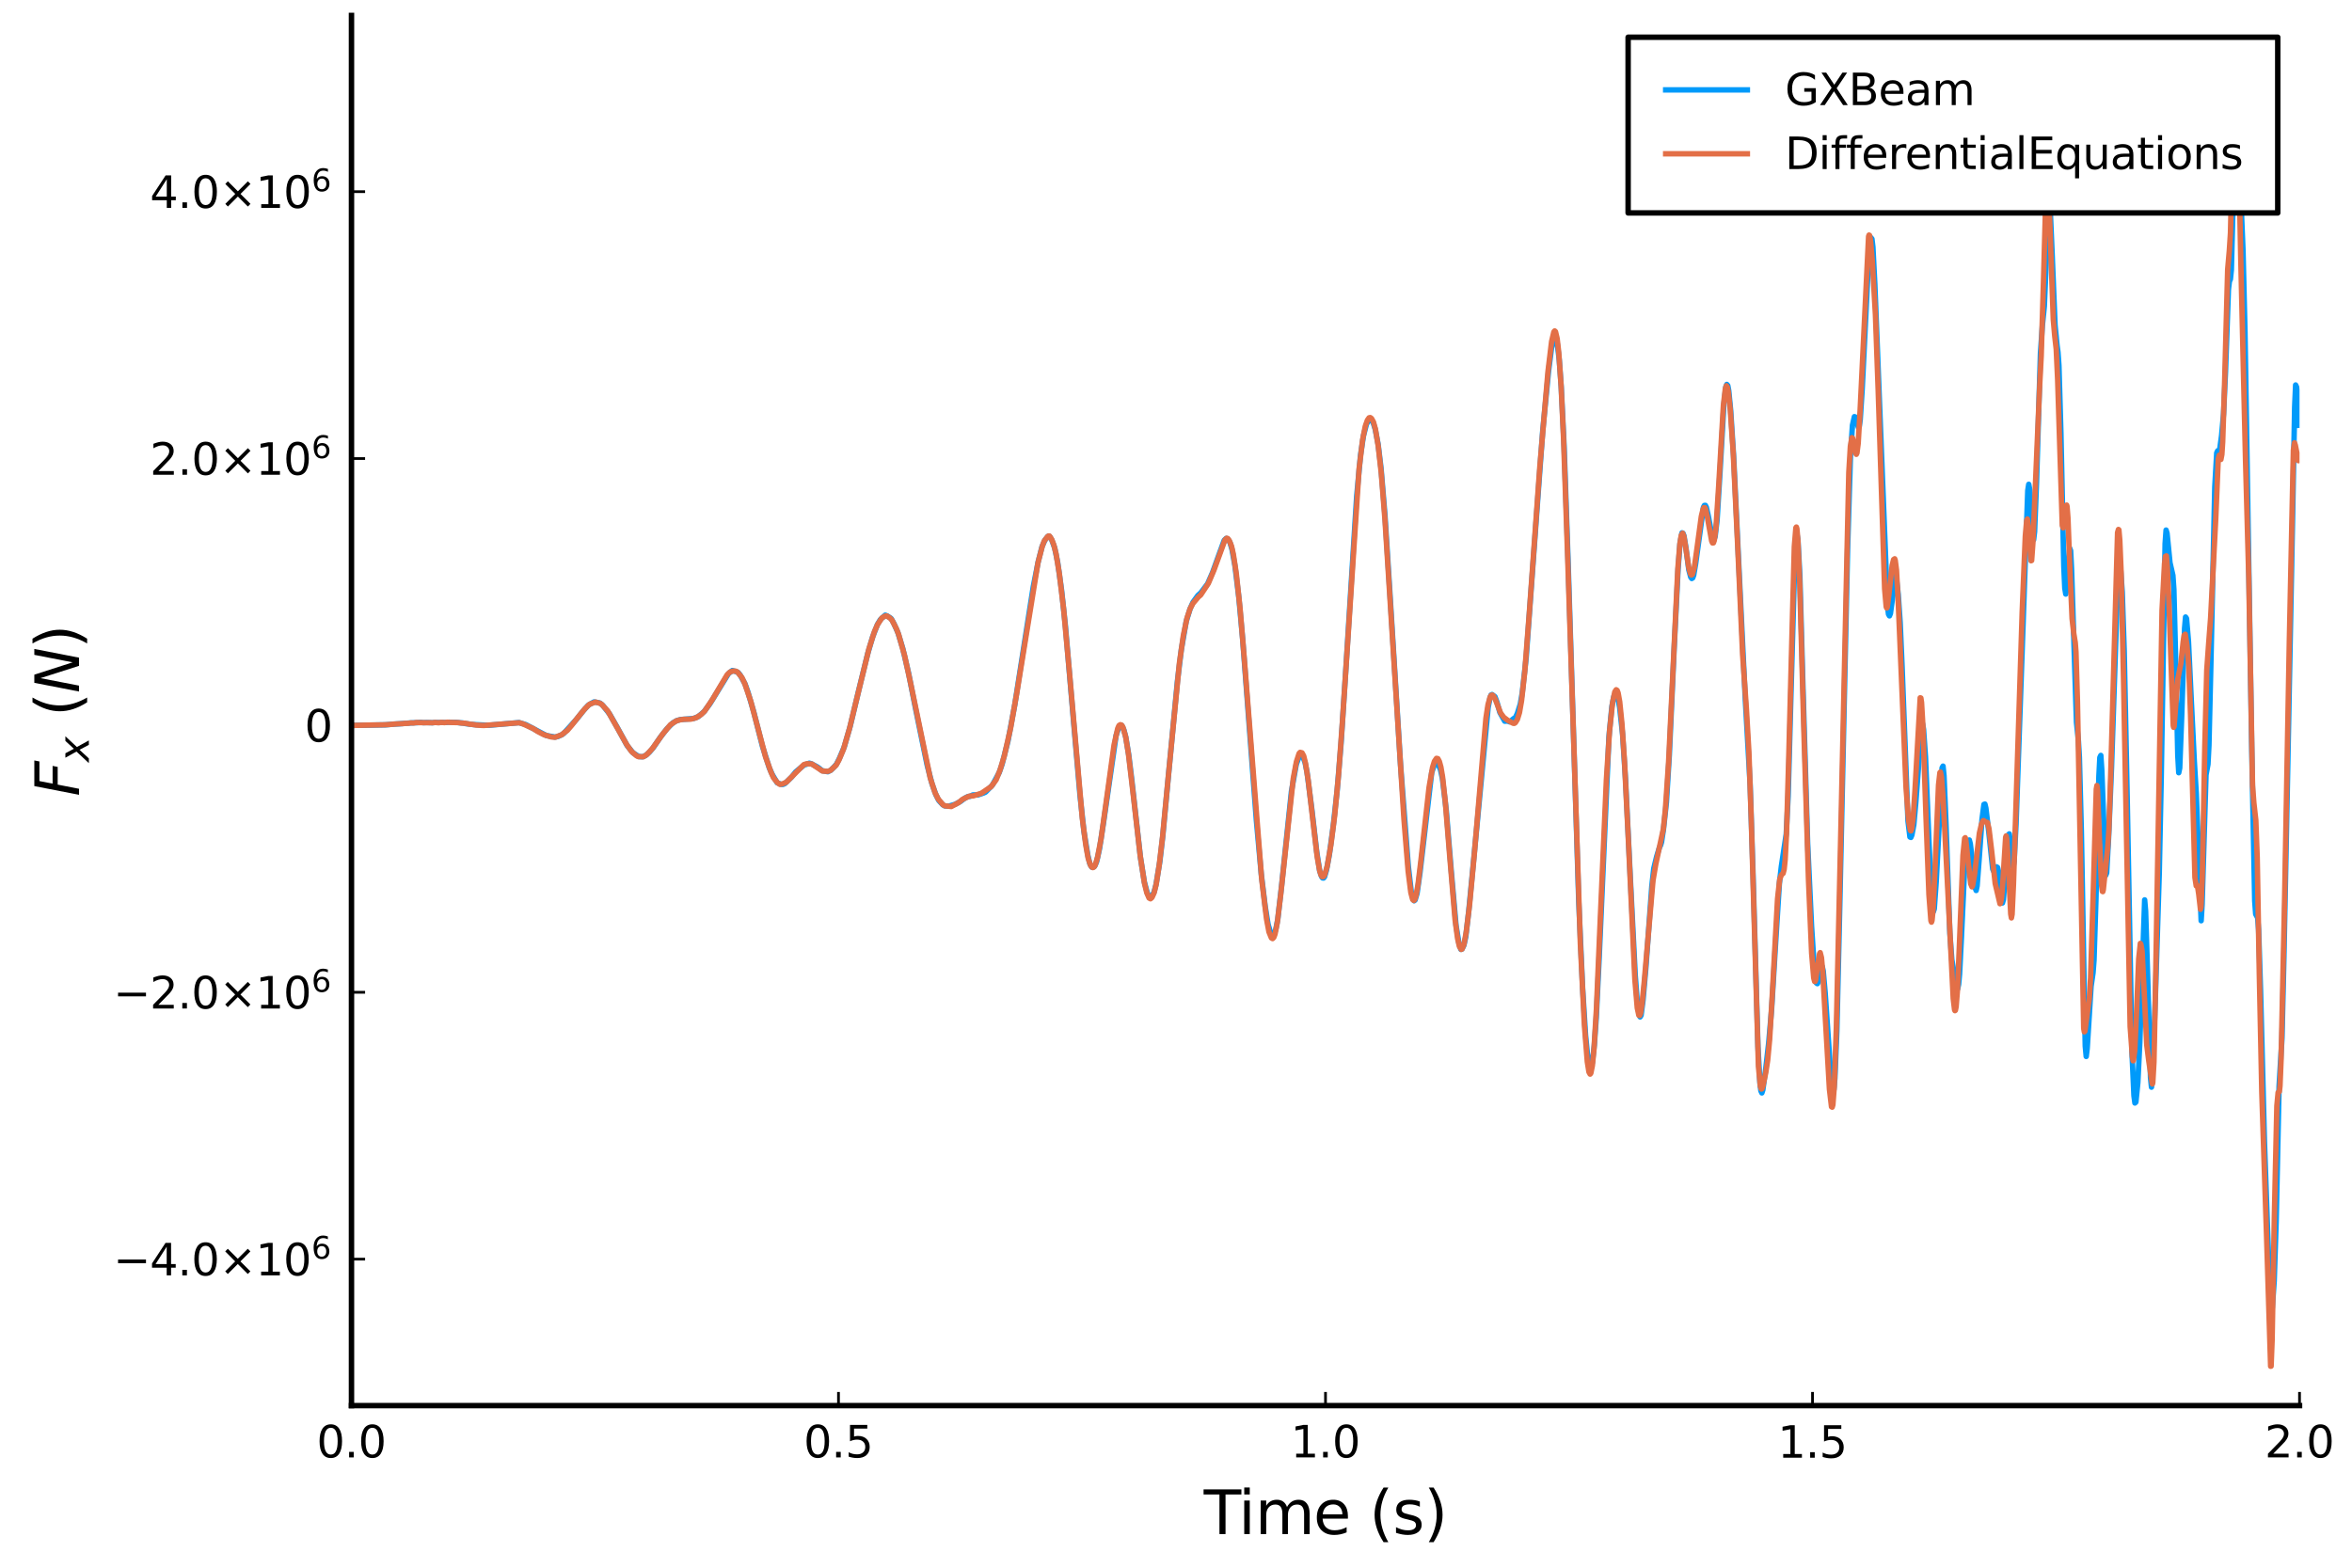 <?xml version="1.0" encoding="utf-8" standalone="no"?>
<!DOCTYPE svg PUBLIC "-//W3C//DTD SVG 1.1//EN"
  "http://www.w3.org/Graphics/SVG/1.1/DTD/svg11.dtd">
<svg height="288pt" version="1.1" viewBox="0 0 432 288" width="432pt" xmlns="http://www.w3.org/2000/svg" xmlns:xlink="http://www.w3.org/1999/xlink">
 <defs>
  <style type="text/css">*{stroke-linecap:butt;stroke-linejoin:round;}</style>
 </defs>
 <g id="figure_1">
  <g id="patch_1">
   <path d="M 0 288 
L 432 288 
L 432 0 
L 0 0 
z
" style="fill:#ffffff;"/>
  </g>
  <g id="axes_1">
   <g id="patch_2">
    <path d="M 64.558 258.225 
L 422.362 258.225 
L 422.362 2.835 
L 64.558 2.835 
z
" style="fill:#ffffff;"/>
   </g>
   <g id="line2d_1">
    <path clip-path="url(#p935f6e8a8e)" d="M 64.558 133.266 
L 70.819 133.161 
L 71.714 133.084 
L 72.429 133.016 
L 73.324 132.974 
L 75.113 132.832 
L 76.007 132.78 
L 76.544 132.772 
L 77.26 132.708 
L 77.796 132.766 
L 78.333 132.736 
L 78.87 132.76 
L 79.406 132.772 
L 79.943 132.723 
L 80.659 132.743 
L 81.195 132.715 
L 81.911 132.729 
L 82.448 132.682 
L 83.163 132.7 
L 83.7 132.7 
L 84.416 132.786 
L 84.952 132.813 
L 85.489 132.932 
L 86.384 133.043 
L 86.92 133.111 
L 89.783 133.24 
L 95.329 132.748 
L 96.581 133.123 
L 100.338 135.122 
L 101.948 135.406 
L 102.485 135.302 
L 103.2 134.967 
L 103.558 134.72 
L 105.884 132.152 
L 107.136 130.573 
L 108.031 129.572 
L 108.567 129.251 
L 109.104 128.951 
L 110.178 129.146 
L 110.714 129.581 
L 111.967 131.171 
L 113.398 133.688 
L 115.187 136.96 
L 116.26 138.297 
L 117.334 138.99 
L 118.049 139.03 
L 118.586 138.789 
L 119.302 138.157 
L 120.017 137.31 
L 121.27 135.466 
L 122.522 133.854 
L 123.595 132.798 
L 124.311 132.384 
L 125.026 132.184 
L 127.352 132.004 
L 128.247 131.661 
L 129.32 130.736 
L 130.394 129.286 
L 133.793 123.76 
L 134.508 123.181 
L 135.045 123.332 
L 135.582 123.545 
L 135.94 123.998 
L 136.834 125.628 
L 137.371 127.125 
L 138.444 130.787 
L 140.054 137.133 
L 141.307 141.095 
L 141.843 142.279 
L 142.738 143.789 
L 143.453 144.085 
L 143.811 144.107 
L 144.169 143.941 
L 145.421 142.733 
L 146.137 141.811 
L 147.747 140.494 
L 148.105 140.419 
L 148.642 140.203 
L 148.999 140.3 
L 150.073 140.863 
L 150.431 141.103 
L 150.967 141.57 
L 152.041 141.778 
L 152.577 141.511 
L 153.114 140.996 
L 153.651 140.368 
L 154.188 139.298 
L 155.082 137.166 
L 156.155 133.416 
L 157.766 126.656 
L 159.376 120.079 
L 160.27 117.033 
L 161.165 114.722 
L 161.701 113.821 
L 162.596 113.013 
L 162.954 113.15 
L 163.669 113.615 
L 164.206 114.585 
L 164.922 116.212 
L 165.816 119.143 
L 166.89 123.7 
L 168.142 130.065 
L 170.289 140.546 
L 171.183 143.993 
L 171.899 146.007 
L 172.436 147.061 
L 173.151 147.833 
L 173.509 148.047 
L 174.225 148.109 
L 175.477 147.747 
L 176.014 147.447 
L 176.371 147.265 
L 177.266 146.596 
L 177.803 146.326 
L 178.16 146.305 
L 178.697 146.028 
L 179.592 146.042 
L 180.665 145.68 
L 181.023 145.513 
L 182.275 144.236 
L 183.528 141.929 
L 184.064 140.374 
L 185.138 136.142 
L 186.39 129.471 
L 188.179 118.018 
L 189.789 107.762 
L 190.684 103.218 
L 191.399 100.404 
L 191.936 99.202 
L 192.473 98.544 
L 192.652 98.486 
L 192.83 98.598 
L 193.188 99.21 
L 193.725 100.676 
L 194.262 103.288 
L 194.977 108.394 
L 195.693 115.075 
L 197.124 131.811 
L 198.376 146.177 
L 199.092 152.728 
L 199.808 157.135 
L 200.165 158.658 
L 200.523 159.293 
L 200.881 159.27 
L 201.06 159.124 
L 201.418 158.316 
L 201.954 155.905 
L 202.67 151.25 
L 204.996 135.121 
L 205.532 133.529 
L 205.89 133.2 
L 206.069 133.332 
L 206.427 134.085 
L 206.785 135.474 
L 207.322 138.711 
L 207.858 143.08 
L 209.468 157.524 
L 210.184 162.011 
L 210.721 164.036 
L 211.078 164.813 
L 211.257 164.916 
L 211.615 164.588 
L 211.973 163.865 
L 212.331 162.526 
L 213.046 158.161 
L 213.583 153.48 
L 214.657 142.009 
L 216.267 125.1 
L 216.982 119.324 
L 217.877 114.143 
L 218.592 111.835 
L 219.129 110.626 
L 220.024 109.388 
L 220.56 108.902 
L 221.813 107.24 
L 222.707 105.188 
L 224.854 99.254 
L 225.212 98.914 
L 225.57 99.097 
L 225.927 99.697 
L 226.285 100.935 
L 226.822 103.913 
L 227.537 109.708 
L 228.253 117.501 
L 229.505 134.091 
L 230.758 150.657 
L 231.652 160.495 
L 232.368 166.419 
L 232.905 169.788 
L 233.441 171.615 
L 233.62 171.958 
L 233.799 172.001 
L 233.978 171.761 
L 234.336 170.719 
L 234.694 168.88 
L 235.409 162.595 
L 237.198 145.407 
L 238.093 140.413 
L 238.629 138.975 
L 238.808 138.624 
L 238.987 138.529 
L 239.345 139.117 
L 239.703 140.086 
L 240.061 141.811 
L 240.955 148.73 
L 241.85 156.502 
L 242.386 159.96 
L 242.744 161.053 
L 242.923 161.286 
L 243.102 161.303 
L 243.281 161.1 
L 243.639 159.864 
L 244.175 156.974 
L 244.891 151.654 
L 245.607 145.149 
L 246.322 136.516 
L 247.217 122.67 
L 249.185 91.167 
L 249.9 83.577 
L 250.437 80.034 
L 250.974 77.96 
L 251.331 77.271 
L 251.689 77.15 
L 251.868 77.208 
L 252.226 77.683 
L 252.584 78.822 
L 253.12 81.577 
L 253.657 86.001 
L 254.373 94.56 
L 255.267 108.569 
L 257.235 140.408 
L 258.666 159.1 
L 259.203 163.757 
L 259.561 165.247 
L 259.74 165.479 
L 259.919 165.333 
L 260.277 164.122 
L 260.813 160.324 
L 262.96 141.957 
L 263.497 140.335 
L 263.676 140.009 
L 263.855 139.921 
L 264.034 140.121 
L 264.57 141.373 
L 264.928 142.989 
L 265.644 148.908 
L 266.538 159.787 
L 267.433 169.985 
L 267.969 173.28 
L 268.327 174.409 
L 268.506 174.366 
L 268.864 173.704 
L 269.222 172.119 
L 269.758 167.494 
L 270.653 158.218 
L 273.336 129.956 
L 273.694 128.128 
L 273.873 127.679 
L 274.052 127.595 
L 274.589 128.002 
L 274.947 128.967 
L 275.483 130.877 
L 276.378 132.488 
L 276.914 132.471 
L 277.272 132.615 
L 278.167 131.905 
L 278.346 131.834 
L 278.704 131.056 
L 279.24 129.336 
L 279.598 127.28 
L 280.314 120.857 
L 281.029 111.039 
L 283.355 79.217 
L 284.428 68.188 
L 284.965 64 
L 285.323 62.518 
L 285.502 62.235 
L 285.681 62.25 
L 285.86 62.543 
L 286.039 63.208 
L 286.396 66.125 
L 286.754 71.074 
L 287.291 82.05 
L 288.006 102.764 
L 289.974 165.622 
L 290.69 181.623 
L 291.227 190.173 
L 291.584 193.764 
L 291.942 195.72 
L 292.121 196.074 
L 292.3 195.927 
L 292.479 195.172 
L 292.837 191.991 
L 293.195 186.931 
L 293.731 175.884 
L 295.52 135.377 
L 296.057 129.801 
L 296.415 127.966 
L 296.773 127.386 
L 296.952 127.546 
L 297.13 128.028 
L 297.488 129.959 
L 298.025 134.889 
L 298.562 143.126 
L 299.456 161.479 
L 300.351 179.15 
L 300.708 183.801 
L 301.066 186.329 
L 301.245 186.821 
L 301.424 186.528 
L 301.782 183.744 
L 302.319 177.632 
L 303.392 162.843 
L 303.75 159.575 
L 304.287 157.347 
L 304.823 155.605 
L 305.002 155.3 
L 305.181 154.701 
L 305.539 152.353 
L 306.076 147.415 
L 306.612 138.68 
L 307.507 118.944 
L 308.222 104.519 
L 308.58 99.719 
L 308.938 97.888 
L 309.117 97.97 
L 309.296 98.426 
L 309.654 100.587 
L 310.19 104.703 
L 310.548 106.04 
L 310.727 106.276 
L 310.906 106.165 
L 311.085 105.678 
L 311.443 103.591 
L 312.874 93.195 
L 313.053 92.855 
L 313.232 92.842 
L 313.411 93.193 
L 313.768 94.784 
L 314.484 98.587 
L 314.663 99.038 
L 314.842 99.06 
L 315.021 98.576 
L 315.378 95.579 
L 315.915 86.804 
L 316.631 74.309 
L 316.989 71.074 
L 317.167 70.622 
L 317.346 70.828 
L 317.525 71.78 
L 317.883 75.46 
L 318.42 83.851 
L 319.314 102.593 
L 320.567 128.48 
L 321.461 144.283 
L 321.998 160.925 
L 322.892 192.296 
L 323.25 198.947 
L 323.429 200.408 
L 323.608 200.783 
L 323.787 200.23 
L 324.324 196.314 
L 324.86 191.586 
L 325.397 185.434 
L 326.113 173.622 
L 326.828 162.257 
L 327.186 159.175 
L 328.081 153.238 
L 328.438 146.291 
L 328.975 126.841 
L 329.691 101.585 
L 329.87 98.845 
L 330.048 98.147 
L 330.227 99.135 
L 330.585 105.731 
L 331.122 124.873 
L 332.016 154.915 
L 332.732 170.114 
L 333.269 178.37 
L 333.626 180.585 
L 333.805 180.707 
L 333.984 180.371 
L 334.521 177.653 
L 334.7 177.569 
L 334.879 178.371 
L 335.237 182.401 
L 336.489 200.592 
L 336.668 200.949 
L 336.847 200.126 
L 337.026 198.029 
L 337.383 189.395 
L 337.92 166.32 
L 339.351 100.935 
L 339.888 83.53 
L 340.246 78.123 
L 340.604 76.543 
L 340.783 76.607 
L 341.14 77.809 
L 341.319 78.479 
L 341.498 78.337 
L 341.677 77.071 
L 342.035 71.469 
L 343.287 46.145 
L 343.645 43.667 
L 343.824 43.897 
L 344.003 45.38 
L 344.361 52.311 
L 346.686 111.304 
L 346.865 112.835 
L 347.044 113.145 
L 347.223 112.71 
L 347.581 110.091 
L 348.118 105.816 
L 348.296 106.04 
L 348.654 109.177 
L 349.012 114.377 
L 349.37 122.563 
L 350.443 150.802 
L 350.801 153.758 
L 350.98 153.841 
L 351.159 153.416 
L 351.517 151.525 
L 351.875 147.564 
L 352.948 133.221 
L 353.127 132.966 
L 353.306 134.011 
L 353.664 139.08 
L 354.2 152.284 
L 354.737 164.694 
L 355.095 167.502 
L 355.274 166.986 
L 355.631 162.003 
L 356.705 141.063 
L 356.884 140.747 
L 357.063 142.49 
L 357.42 151.104 
L 358.136 171.417 
L 358.494 176.29 
L 359.388 181.545 
L 359.567 181.649 
L 359.746 180.847 
L 359.925 178.926 
L 360.283 171.746 
L 360.82 160.072 
L 361.177 156.195 
L 361.535 154.393 
L 361.714 154.317 
L 361.893 155.019 
L 362.251 157.936 
L 362.788 163.124 
L 362.966 163.59 
L 363.145 162.738 
L 363.503 158.01 
L 364.04 150.523 
L 364.398 147.778 
L 364.577 147.718 
L 364.755 148.456 
L 365.292 152.91 
L 366.008 159.67 
L 366.187 160.06 
L 366.723 159.249 
L 366.902 159.369 
L 367.081 160.142 
L 367.439 163.356 
L 367.797 165.888 
L 367.976 165.251 
L 368.334 160.469 
L 368.87 153.391 
L 369.049 153.191 
L 369.228 154.43 
L 369.586 158.46 
L 369.765 159.266 
L 369.944 158.251 
L 370.301 151.254 
L 372.448 90.122 
L 372.627 88.972 
L 372.806 89.976 
L 373.522 99.159 
L 373.701 97.667 
L 374.058 88.57 
L 374.774 64.875 
L 375.132 59.8 
L 375.49 56.253 
L 375.847 47.894 
L 376.205 38.658 
L 376.384 37.086 
L 376.563 38.31 
L 376.921 46.558 
L 377.458 59.721 
L 377.815 63.341 
L 377.994 64.689 
L 378.173 67.18 
L 378.531 79.391 
L 379.068 104.091 
L 379.247 108.047 
L 379.425 109.138 
L 379.604 107.99 
L 380.141 100.71 
L 380.32 101.159 
L 380.499 104.765 
L 381.393 132.682 
L 381.751 136.129 
L 381.93 139.125 
L 382.288 152.702 
L 383.004 192.167 
L 383.182 194.082 
L 383.361 192.626 
L 384.077 181.205 
L 384.435 178.719 
L 384.614 176.421 
L 384.971 165.22 
L 385.508 142.636 
L 385.687 139.151 
L 385.866 138.776 
L 386.045 141.471 
L 386.76 160.82 
L 386.939 160.367 
L 387.297 153.861 
L 387.834 140.915 
L 389.086 103.544 
L 389.265 102.815 
L 389.444 103.799 
L 389.802 108.752 
L 390.16 119.472 
L 390.696 145.903 
L 391.591 193.42 
L 391.949 201.302 
L 392.128 202.632 
L 392.306 202.462 
L 392.664 198.892 
L 393.022 191.575 
L 393.917 165.318 
L 394.095 167.375 
L 394.453 178.836 
L 394.99 197.986 
L 395.169 199.723 
L 395.348 198.04 
L 395.884 183.287 
L 396.6 160.379 
L 396.958 143.004 
L 397.673 99.873 
L 397.852 97.379 
L 398.031 97.973 
L 398.568 103.392 
L 399.105 105.716 
L 399.284 108.291 
L 399.641 122.435 
L 399.999 138.771 
L 400.178 141.958 
L 400.357 141.096 
L 400.715 131.709 
L 401.252 115.398 
L 401.43 113.353 
L 401.609 113.611 
L 401.967 117.876 
L 402.504 129.12 
L 403.041 139.926 
L 403.398 145.776 
L 404.293 169.149 
L 404.472 166.156 
L 405.187 142.359 
L 405.545 140.416 
L 405.724 136.941 
L 406.082 121.82 
L 406.798 89.491 
L 407.155 83.185 
L 407.334 82.813 
L 407.513 82.91 
L 407.692 82.65 
L 408.05 79.974 
L 408.408 76.031 
L 408.765 68.334 
L 409.302 53.219 
L 409.481 51.687 
L 409.66 51.313 
L 409.839 49.586 
L 410.197 35.749 
L 410.554 20.243 
L 410.733 18.148 
L 410.912 20.024 
L 411.986 46.138 
L 412.343 61.012 
L 413.596 138.142 
L 414.132 165.5 
L 414.311 167.944 
L 414.669 168.595 
L 414.848 170.844 
L 415.206 182.017 
L 415.922 209.788 
L 416.995 240.115 
L 417.174 241.301 
L 417.353 240.304 
L 417.711 235.325 
L 418.068 224.553 
L 418.605 199.526 
L 418.963 193.578 
L 419.142 190.753 
L 419.5 175.767 
L 420.215 139.954 
L 421.11 93.94 
L 421.467 74.785 
L 421.646 70.725 
L 421.825 71.123 
L 422.362 78.618 
L 422.362 78.618 
" style="fill:none;stroke:#009afa;"/>
   </g>
   <g id="matplotlib.axis_1">
    <g id="xtick_1">
     <g id="line2d_2">
      <defs>
       <path d="M 0 0 
L 0 -2.5 
" id="m798fd842f6" style="stroke:#000000;stroke-width:0.5;"/>
      </defs>
      <g>
       <use style="stroke:#000000;stroke-width:0.5;" x="64.558" xlink:href="#m798fd842f6" y="258.225"/>
      </g>
     </g>
     <g id="text_1">
      <!-- $0.0$ -->
      <g transform="translate(58.158 267.804)scale(0.08 -0.08)">
       <defs>
        <path d="M 2034 4250 
Q 1547 4250 1301 3770 
Q 1056 3291 1056 2328 
Q 1056 1369 1301 889 
Q 1547 409 2034 409 
Q 2525 409 2770 889 
Q 3016 1369 3016 2328 
Q 3016 3291 2770 3770 
Q 2525 4250 2034 4250 
z
M 2034 4750 
Q 2819 4750 3233 4129 
Q 3647 3509 3647 2328 
Q 3647 1150 3233 529 
Q 2819 -91 2034 -91 
Q 1250 -91 836 529 
Q 422 1150 422 2328 
Q 422 3509 836 4129 
Q 1250 4750 2034 4750 
z
" id="DejaVuSans-30" transform="scale(0.016)"/>
        <path d="M 684 794 
L 1344 794 
L 1344 0 
L 684 0 
L 684 794 
z
" id="DejaVuSans-2e" transform="scale(0.016)"/>
       </defs>
       <use transform="translate(0 0.781)" xlink:href="#DejaVuSans-30"/>
       <use transform="translate(63.623 0.781)" xlink:href="#DejaVuSans-2e"/>
       <use transform="translate(95.41 0.781)" xlink:href="#DejaVuSans-30"/>
      </g>
     </g>
    </g>
    <g id="xtick_2">
     <g id="line2d_3">
      <g>
       <use style="stroke:#000000;stroke-width:0.5;" x="154.009" xlink:href="#m798fd842f6" y="258.225"/>
      </g>
     </g>
     <g id="text_2">
      <!-- $0.5$ -->
      <g transform="translate(147.609 267.804)scale(0.08 -0.08)">
       <defs>
        <path d="M 691 4666 
L 3169 4666 
L 3169 4134 
L 1269 4134 
L 1269 2991 
Q 1406 3038 1543 3061 
Q 1681 3084 1819 3084 
Q 2600 3084 3056 2656 
Q 3513 2228 3513 1497 
Q 3513 744 3044 326 
Q 2575 -91 1722 -91 
Q 1428 -91 1123 -41 
Q 819 9 494 109 
L 494 744 
Q 775 591 1075 516 
Q 1375 441 1709 441 
Q 2250 441 2565 725 
Q 2881 1009 2881 1497 
Q 2881 1984 2565 2268 
Q 2250 2553 1709 2553 
Q 1456 2553 1204 2497 
Q 953 2441 691 2322 
L 691 4666 
z
" id="DejaVuSans-35" transform="scale(0.016)"/>
       </defs>
       <use transform="translate(0 0.781)" xlink:href="#DejaVuSans-30"/>
       <use transform="translate(63.623 0.781)" xlink:href="#DejaVuSans-2e"/>
       <use transform="translate(95.41 0.781)" xlink:href="#DejaVuSans-35"/>
      </g>
     </g>
    </g>
    <g id="xtick_3">
     <g id="line2d_4">
      <g>
       <use style="stroke:#000000;stroke-width:0.5;" x="243.46" xlink:href="#m798fd842f6" y="258.225"/>
      </g>
     </g>
     <g id="text_3">
      <!-- $1.0$ -->
      <g transform="translate(237.06 267.804)scale(0.08 -0.08)">
       <defs>
        <path d="M 794 531 
L 1825 531 
L 1825 4091 
L 703 3866 
L 703 4441 
L 1819 4666 
L 2450 4666 
L 2450 531 
L 3481 531 
L 3481 0 
L 794 0 
L 794 531 
z
" id="DejaVuSans-31" transform="scale(0.016)"/>
       </defs>
       <use transform="translate(0 0.781)" xlink:href="#DejaVuSans-31"/>
       <use transform="translate(63.623 0.781)" xlink:href="#DejaVuSans-2e"/>
       <use transform="translate(95.41 0.781)" xlink:href="#DejaVuSans-30"/>
      </g>
     </g>
    </g>
    <g id="xtick_4">
     <g id="line2d_5">
      <g>
       <use style="stroke:#000000;stroke-width:0.5;" x="332.911" xlink:href="#m798fd842f6" y="258.225"/>
      </g>
     </g>
     <g id="text_4">
      <!-- $1.5$ -->
      <g transform="translate(326.511 267.804)scale(0.08 -0.08)">
       <use transform="translate(0 0.094)" xlink:href="#DejaVuSans-31"/>
       <use transform="translate(63.623 0.094)" xlink:href="#DejaVuSans-2e"/>
       <use transform="translate(95.41 0.094)" xlink:href="#DejaVuSans-35"/>
      </g>
     </g>
    </g>
    <g id="xtick_5">
     <g id="line2d_6">
      <g>
       <use style="stroke:#000000;stroke-width:0.5;" x="422.362" xlink:href="#m798fd842f6" y="258.225"/>
      </g>
     </g>
     <g id="text_5">
      <!-- $2.0$ -->
      <g transform="translate(415.962 267.804)scale(0.08 -0.08)">
       <defs>
        <path d="M 1228 531 
L 3431 531 
L 3431 0 
L 469 0 
L 469 531 
Q 828 903 1448 1529 
Q 2069 2156 2228 2338 
Q 2531 2678 2651 2914 
Q 2772 3150 2772 3378 
Q 2772 3750 2511 3984 
Q 2250 4219 1831 4219 
Q 1534 4219 1204 4116 
Q 875 4013 500 3803 
L 500 4441 
Q 881 4594 1212 4672 
Q 1544 4750 1819 4750 
Q 2544 4750 2975 4387 
Q 3406 4025 3406 3419 
Q 3406 3131 3298 2873 
Q 3191 2616 2906 2266 
Q 2828 2175 2409 1742 
Q 1991 1309 1228 531 
z
" id="DejaVuSans-32" transform="scale(0.016)"/>
       </defs>
       <use transform="translate(0 0.781)" xlink:href="#DejaVuSans-32"/>
       <use transform="translate(63.623 0.781)" xlink:href="#DejaVuSans-2e"/>
       <use transform="translate(95.41 0.781)" xlink:href="#DejaVuSans-30"/>
      </g>
     </g>
    </g>
    <g id="text_6">
     <!-- Time (s) -->
     <g transform="translate(221.098 281.826)scale(0.11 -0.11)">
      <defs>
       <path d="M -19 4666 
L 3928 4666 
L 3928 4134 
L 2272 4134 
L 2272 0 
L 1638 0 
L 1638 4134 
L -19 4134 
L -19 4666 
z
" id="DejaVuSans-54" transform="scale(0.016)"/>
       <path d="M 603 3500 
L 1178 3500 
L 1178 0 
L 603 0 
L 603 3500 
z
M 603 4863 
L 1178 4863 
L 1178 4134 
L 603 4134 
L 603 4863 
z
" id="DejaVuSans-69" transform="scale(0.016)"/>
       <path d="M 3328 2828 
Q 3544 3216 3844 3400 
Q 4144 3584 4550 3584 
Q 5097 3584 5394 3201 
Q 5691 2819 5691 2113 
L 5691 0 
L 5113 0 
L 5113 2094 
Q 5113 2597 4934 2840 
Q 4756 3084 4391 3084 
Q 3944 3084 3684 2787 
Q 3425 2491 3425 1978 
L 3425 0 
L 2847 0 
L 2847 2094 
Q 2847 2600 2669 2842 
Q 2491 3084 2119 3084 
Q 1678 3084 1418 2786 
Q 1159 2488 1159 1978 
L 1159 0 
L 581 0 
L 581 3500 
L 1159 3500 
L 1159 2956 
Q 1356 3278 1631 3431 
Q 1906 3584 2284 3584 
Q 2666 3584 2933 3390 
Q 3200 3197 3328 2828 
z
" id="DejaVuSans-6d" transform="scale(0.016)"/>
       <path d="M 3597 1894 
L 3597 1613 
L 953 1613 
Q 991 1019 1311 708 
Q 1631 397 2203 397 
Q 2534 397 2845 478 
Q 3156 559 3463 722 
L 3463 178 
Q 3153 47 2828 -22 
Q 2503 -91 2169 -91 
Q 1331 -91 842 396 
Q 353 884 353 1716 
Q 353 2575 817 3079 
Q 1281 3584 2069 3584 
Q 2775 3584 3186 3129 
Q 3597 2675 3597 1894 
z
M 3022 2063 
Q 3016 2534 2758 2815 
Q 2500 3097 2075 3097 
Q 1594 3097 1305 2825 
Q 1016 2553 972 2059 
L 3022 2063 
z
" id="DejaVuSans-65" transform="scale(0.016)"/>
       <path id="DejaVuSans-20" transform="scale(0.016)"/>
       <path d="M 1984 4856 
Q 1566 4138 1362 3434 
Q 1159 2731 1159 2009 
Q 1159 1288 1364 580 
Q 1569 -128 1984 -844 
L 1484 -844 
Q 1016 -109 783 600 
Q 550 1309 550 2009 
Q 550 2706 781 3412 
Q 1013 4119 1484 4856 
L 1984 4856 
z
" id="DejaVuSans-28" transform="scale(0.016)"/>
       <path d="M 2834 3397 
L 2834 2853 
Q 2591 2978 2328 3040 
Q 2066 3103 1784 3103 
Q 1356 3103 1142 2972 
Q 928 2841 928 2578 
Q 928 2378 1081 2264 
Q 1234 2150 1697 2047 
L 1894 2003 
Q 2506 1872 2764 1633 
Q 3022 1394 3022 966 
Q 3022 478 2636 193 
Q 2250 -91 1575 -91 
Q 1294 -91 989 -36 
Q 684 19 347 128 
L 347 722 
Q 666 556 975 473 
Q 1284 391 1588 391 
Q 1994 391 2212 530 
Q 2431 669 2431 922 
Q 2431 1156 2273 1281 
Q 2116 1406 1581 1522 
L 1381 1569 
Q 847 1681 609 1914 
Q 372 2147 372 2553 
Q 372 3047 722 3315 
Q 1072 3584 1716 3584 
Q 2034 3584 2315 3537 
Q 2597 3491 2834 3397 
z
" id="DejaVuSans-73" transform="scale(0.016)"/>
       <path d="M 513 4856 
L 1013 4856 
Q 1481 4119 1714 3412 
Q 1947 2706 1947 2009 
Q 1947 1309 1714 600 
Q 1481 -109 1013 -844 
L 513 -844 
Q 928 -128 1133 580 
Q 1338 1288 1338 2009 
Q 1338 2731 1133 3434 
Q 928 4138 513 4856 
z
" id="DejaVuSans-29" transform="scale(0.016)"/>
      </defs>
      <use xlink:href="#DejaVuSans-54"/>
      <use x="57.959" xlink:href="#DejaVuSans-69"/>
      <use x="85.742" xlink:href="#DejaVuSans-6d"/>
      <use x="183.154" xlink:href="#DejaVuSans-65"/>
      <use x="244.678" xlink:href="#DejaVuSans-20"/>
      <use x="276.465" xlink:href="#DejaVuSans-28"/>
      <use x="315.479" xlink:href="#DejaVuSans-73"/>
      <use x="367.578" xlink:href="#DejaVuSans-29"/>
     </g>
    </g>
   </g>
   <g id="matplotlib.axis_2">
    <g id="ytick_1">
     <g id="line2d_7">
      <defs>
       <path d="M 0 0 
L 2.5 0 
" id="md509fa7025" style="stroke:#000000;stroke-width:0.5;"/>
      </defs>
      <g>
       <use style="stroke:#000000;stroke-width:0.5;" x="64.558" xlink:href="#md509fa7025" y="231.319"/>
      </g>
     </g>
     <g id="text_7">
      <!-- $-4.0×10^{6}$ -->
      <g transform="translate(20.818 234.358)scale(0.08 -0.08)">
       <defs>
        <path d="M 678 2272 
L 4684 2272 
L 4684 1741 
L 678 1741 
L 678 2272 
z
" id="DejaVuSans-2212" transform="scale(0.016)"/>
        <path d="M 2419 4116 
L 825 1625 
L 2419 1625 
L 2419 4116 
z
M 2253 4666 
L 3047 4666 
L 3047 1625 
L 3713 1625 
L 3713 1100 
L 3047 1100 
L 3047 0 
L 2419 0 
L 2419 1100 
L 313 1100 
L 313 1709 
L 2253 4666 
z
" id="DejaVuSans-34" transform="scale(0.016)"/>
        <path d="M 4488 3438 
L 3059 2003 
L 4488 575 
L 4116 197 
L 2681 1631 
L 1247 197 
L 878 575 
L 2303 2003 
L 878 3438 
L 1247 3816 
L 2681 2381 
L 4116 3816 
L 4488 3438 
z
" id="DejaVuSans-d7" transform="scale(0.016)"/>
        <path d="M 2113 2584 
Q 1688 2584 1439 2293 
Q 1191 2003 1191 1497 
Q 1191 994 1439 701 
Q 1688 409 2113 409 
Q 2538 409 2786 701 
Q 3034 994 3034 1497 
Q 3034 2003 2786 2293 
Q 2538 2584 2113 2584 
z
M 3366 4563 
L 3366 3988 
Q 3128 4100 2886 4159 
Q 2644 4219 2406 4219 
Q 1781 4219 1451 3797 
Q 1122 3375 1075 2522 
Q 1259 2794 1537 2939 
Q 1816 3084 2150 3084 
Q 2853 3084 3261 2657 
Q 3669 2231 3669 1497 
Q 3669 778 3244 343 
Q 2819 -91 2113 -91 
Q 1303 -91 875 529 
Q 447 1150 447 2328 
Q 447 3434 972 4092 
Q 1497 4750 2381 4750 
Q 2619 4750 2861 4703 
Q 3103 4656 3366 4563 
z
" id="DejaVuSans-36" transform="scale(0.016)"/>
       </defs>
       <use transform="translate(0 0.766)" xlink:href="#DejaVuSans-2212"/>
       <use transform="translate(83.789 0.766)" xlink:href="#DejaVuSans-34"/>
       <use transform="translate(147.412 0.766)" xlink:href="#DejaVuSans-2e"/>
       <use transform="translate(179.199 0.766)" xlink:href="#DejaVuSans-30"/>
       <use transform="translate(242.822 0.766)" xlink:href="#DejaVuSans-d7"/>
       <use transform="translate(326.611 0.766)" xlink:href="#DejaVuSans-31"/>
       <use transform="translate(390.234 0.766)" xlink:href="#DejaVuSans-30"/>
       <use transform="translate(454.814 39.047)scale(0.7)" xlink:href="#DejaVuSans-36"/>
      </g>
     </g>
    </g>
    <g id="ytick_2">
     <g id="line2d_8">
      <g>
       <use style="stroke:#000000;stroke-width:0.5;" x="64.558" xlink:href="#md509fa7025" y="182.293"/>
      </g>
     </g>
     <g id="text_8">
      <!-- $-2.0×10^{6}$ -->
      <g transform="translate(20.818 185.332)scale(0.08 -0.08)">
       <use transform="translate(0 0.766)" xlink:href="#DejaVuSans-2212"/>
       <use transform="translate(83.789 0.766)" xlink:href="#DejaVuSans-32"/>
       <use transform="translate(147.412 0.766)" xlink:href="#DejaVuSans-2e"/>
       <use transform="translate(179.199 0.766)" xlink:href="#DejaVuSans-30"/>
       <use transform="translate(242.822 0.766)" xlink:href="#DejaVuSans-d7"/>
       <use transform="translate(326.611 0.766)" xlink:href="#DejaVuSans-31"/>
       <use transform="translate(390.234 0.766)" xlink:href="#DejaVuSans-30"/>
       <use transform="translate(454.814 39.047)scale(0.7)" xlink:href="#DejaVuSans-36"/>
      </g>
     </g>
    </g>
    <g id="ytick_3">
     <g id="line2d_9">
      <g>
       <use style="stroke:#000000;stroke-width:0.5;" x="64.558" xlink:href="#md509fa7025" y="133.266"/>
      </g>
     </g>
     <g id="text_9">
      <!-- $0$ -->
      <g transform="translate(55.938 136.306)scale(0.08 -0.08)">
       <use transform="translate(0 0.781)" xlink:href="#DejaVuSans-30"/>
      </g>
     </g>
    </g>
    <g id="ytick_4">
     <g id="line2d_10">
      <g>
       <use style="stroke:#000000;stroke-width:0.5;" x="64.558" xlink:href="#md509fa7025" y="84.24"/>
      </g>
     </g>
     <g id="text_10">
      <!-- $2.0×10^{6}$ -->
      <g transform="translate(27.538 87.279)scale(0.08 -0.08)">
       <use transform="translate(0 0.766)" xlink:href="#DejaVuSans-32"/>
       <use transform="translate(63.623 0.766)" xlink:href="#DejaVuSans-2e"/>
       <use transform="translate(95.41 0.766)" xlink:href="#DejaVuSans-30"/>
       <use transform="translate(159.033 0.766)" xlink:href="#DejaVuSans-d7"/>
       <use transform="translate(242.822 0.766)" xlink:href="#DejaVuSans-31"/>
       <use transform="translate(306.445 0.766)" xlink:href="#DejaVuSans-30"/>
       <use transform="translate(371.025 39.047)scale(0.7)" xlink:href="#DejaVuSans-36"/>
      </g>
     </g>
    </g>
    <g id="ytick_5">
     <g id="line2d_11">
      <g>
       <use style="stroke:#000000;stroke-width:0.5;" x="64.558" xlink:href="#md509fa7025" y="35.214"/>
      </g>
     </g>
     <g id="text_11">
      <!-- $4.0×10^{6}$ -->
      <g transform="translate(27.538 38.253)scale(0.08 -0.08)">
       <use transform="translate(0 0.766)" xlink:href="#DejaVuSans-34"/>
       <use transform="translate(63.623 0.766)" xlink:href="#DejaVuSans-2e"/>
       <use transform="translate(95.41 0.766)" xlink:href="#DejaVuSans-30"/>
       <use transform="translate(159.033 0.766)" xlink:href="#DejaVuSans-d7"/>
       <use transform="translate(242.822 0.766)" xlink:href="#DejaVuSans-31"/>
       <use transform="translate(306.445 0.766)" xlink:href="#DejaVuSans-30"/>
       <use transform="translate(371.025 39.047)scale(0.7)" xlink:href="#DejaVuSans-36"/>
      </g>
     </g>
    </g>
    <g id="text_12">
     <!-- $F_x$ ($N$) -->
     <g transform="translate(14.53 146.315)rotate(-90)scale(0.11 -0.11)">
      <defs>
       <path d="M 1081 4666 
L 3756 4666 
L 3653 4134 
L 1606 4134 
L 1338 2759 
L 3188 2759 
L 3084 2228 
L 1234 2228 
L 800 0 
L 172 0 
L 1081 4666 
z
" id="DejaVuSans-Oblique-46" transform="scale(0.016)"/>
       <path d="M 3841 3500 
L 2234 1784 
L 3219 0 
L 2559 0 
L 1819 1388 
L 531 0 
L -166 0 
L 1556 1844 
L 641 3500 
L 1300 3500 
L 1972 2234 
L 3144 3500 
L 3841 3500 
z
" id="DejaVuSans-Oblique-78" transform="scale(0.016)"/>
       <path d="M 1081 4666 
L 1931 4666 
L 3219 666 
L 4000 4666 
L 4616 4666 
L 3706 0 
L 2853 0 
L 1569 4025 
L 788 0 
L 172 0 
L 1081 4666 
z
" id="DejaVuSans-Oblique-4e" transform="scale(0.016)"/>
      </defs>
      <use transform="translate(0 0.125)" xlink:href="#DejaVuSans-Oblique-46"/>
      <use transform="translate(57.52 -16.281)scale(0.7)" xlink:href="#DejaVuSans-Oblique-78"/>
      <use transform="translate(101.68 0.125)" xlink:href="#DejaVuSans-20"/>
      <use transform="translate(133.467 0.125)" xlink:href="#DejaVuSans-28"/>
      <use transform="translate(172.48 0.125)" xlink:href="#DejaVuSans-Oblique-4e"/>
      <use transform="translate(247.285 0.125)" xlink:href="#DejaVuSans-29"/>
     </g>
    </g>
   </g>
   <g id="line2d_12">
    <path clip-path="url(#p935f6e8a8e)" d="M 64.558 133.266 
L 70.469 133.158 
L 71.084 133.127 
L 73.032 132.98 
L 73.462 132.956 
L 73.883 132.944 
L 74.41 132.89 
L 74.969 132.882 
L 75.455 132.8 
L 75.941 132.83 
L 76.434 132.738 
L 78.243 132.769 
L 78.958 132.759 
L 79.374 132.783 
L 79.896 132.722 
L 80.545 132.768 
L 81.045 132.709 
L 81.655 132.751 
L 82.182 132.681 
L 82.723 132.717 
L 83.576 132.735 
L 84.218 132.747 
L 84.807 132.847 
L 85.419 132.87 
L 85.846 132.951 
L 86.315 133.051 
L 86.819 133.084 
L 87.458 133.203 
L 88.177 133.246 
L 88.867 133.276 
L 95.361 132.773 
L 96.084 132.995 
L 97.927 133.841 
L 98.706 134.347 
L 99.322 134.674 
L 99.956 134.992 
L 101.271 135.383 
L 101.959 135.441 
L 103.187 134.979 
L 103.688 134.557 
L 104.19 134.192 
L 104.99 133.261 
L 105.523 132.582 
L 106.347 131.54 
L 107.446 130.192 
L 108.275 129.384 
L 109.38 128.97 
L 110.213 129.214 
L 110.491 129.375 
L 111.643 130.642 
L 113.372 133.698 
L 115.112 136.799 
L 115.993 138.053 
L 116.902 138.832 
L 117.217 139.002 
L 118.171 139.02 
L 118.823 138.613 
L 119.813 137.535 
L 121.749 134.814 
L 123.151 133.135 
L 124.204 132.436 
L 124.905 132.233 
L 125.606 132.145 
L 126.894 132.112 
L 127.843 131.865 
L 128.792 131.256 
L 129.441 130.614 
L 130.87 128.476 
L 133.555 123.966 
L 134.097 123.445 
L 134.64 123.27 
L 135.183 123.31 
L 135.454 123.463 
L 136.269 124.473 
L 136.812 125.634 
L 137.897 128.827 
L 140.611 139.049 
L 141.588 141.785 
L 142.063 142.871 
L 142.775 143.764 
L 143.249 144.097 
L 143.724 144.012 
L 144.436 143.698 
L 147.649 140.465 
L 148.212 140.301 
L 149.105 140.347 
L 151.069 141.653 
L 152.054 141.709 
L 152.553 141.525 
L 153.57 140.57 
L 154.096 139.618 
L 154.9 137.716 
L 156.009 133.926 
L 157.673 127.084 
L 159.59 119.232 
L 160.591 116.08 
L 161.184 114.725 
L 161.995 113.499 
L 162.524 113.191 
L 162.891 113.164 
L 163.462 113.525 
L 163.852 113.95 
L 164.638 115.501 
L 165.06 116.584 
L 166.138 120.397 
L 167.285 125.66 
L 170.858 142.914 
L 171.732 145.604 
L 172.317 146.784 
L 173.215 147.853 
L 173.516 148.035 
L 174.73 148.169 
L 176.067 147.447 
L 176.794 146.85 
L 177.874 146.327 
L 178.198 146.234 
L 178.793 146.202 
L 180.262 145.727 
L 182.044 144.515 
L 182.972 143.245 
L 183.692 141.427 
L 184.461 138.877 
L 185.619 133.769 
L 186.777 127.203 
L 190.638 103.417 
L 191.41 100.449 
L 191.796 99.393 
L 192.379 98.617 
L 192.577 98.466 
L 192.774 98.485 
L 193.169 99.093 
L 193.565 100.127 
L 193.963 101.712 
L 194.565 105.329 
L 195.37 112 
L 196.417 123.439 
L 198.784 150.299 
L 199.432 155.254 
L 199.863 157.662 
L 200.295 158.962 
L 200.511 159.273 
L 200.726 159.389 
L 200.942 159.275 
L 201.158 158.924 
L 201.589 157.512 
L 202.237 154.092 
L 203.1 147.893 
L 204.617 136.876 
L 205.297 133.818 
L 205.532 133.289 
L 205.768 133.133 
L 206.004 133.209 
L 206.245 133.56 
L 206.756 135.359 
L 207.267 138.528 
L 208.26 146.942 
L 209.423 157.185 
L 210.196 162.213 
L 210.634 164.013 
L 211.058 164.979 
L 211.315 165.118 
L 211.588 164.879 
L 211.992 163.975 
L 212.368 162.411 
L 212.908 158.986 
L 213.527 153.805 
L 214.597 142.561 
L 216.616 121.877 
L 217.336 116.828 
L 218.017 113.552 
L 218.578 111.856 
L 219.097 110.862 
L 220.085 109.691 
L 220.544 109.288 
L 221.943 107.16 
L 222.96 104.747 
L 225.008 99.146 
L 225.335 98.876 
L 225.505 98.934 
L 225.785 99.3 
L 226.193 100.328 
L 226.533 101.827 
L 227.07 105.352 
L 227.773 111.848 
L 228.563 121.31 
L 231.733 161.46 
L 232.626 168.805 
L 233.072 171.201 
L 233.519 172.303 
L 233.742 172.43 
L 233.966 172.213 
L 234.189 171.601 
L 234.603 169.493 
L 235.238 164.274 
L 237.536 143.038 
L 238.117 139.935 
L 238.612 138.407 
L 238.805 138.216 
L 239.151 138.308 
L 239.458 138.878 
L 239.786 140.237 
L 240.282 143.352 
L 241.051 149.93 
L 241.927 157.373 
L 242.385 159.967 
L 242.615 160.724 
L 242.844 161.061 
L 243.075 161.044 
L 243.305 160.728 
L 243.767 159.163 
L 244.459 155.153 
L 245.151 149.755 
L 245.844 142.454 
L 246.542 132.993 
L 249.628 86.132 
L 250.272 80.813 
L 250.762 78.325 
L 251.157 77.19 
L 251.466 76.754 
L 251.682 76.711 
L 251.908 76.873 
L 252.264 77.52 
L 252.633 78.862 
L 253.153 82.034 
L 253.697 86.89 
L 254.385 95.546 
L 255.425 111.916 
L 257.864 150.432 
L 258.64 160.068 
L 259.134 163.971 
L 259.47 165.254 
L 259.686 165.429 
L 259.858 165.22 
L 260.101 164.474 
L 260.45 162.529 
L 260.966 158.238 
L 262.477 144.658 
L 263.12 140.976 
L 263.466 139.863 
L 263.841 139.32 
L 264.1 139.372 
L 264.371 139.887 
L 264.653 140.914 
L 264.961 142.735 
L 265.462 147.299 
L 266.239 156.875 
L 267.26 168.977 
L 267.717 172.4 
L 268.051 173.868 
L 268.39 174.423 
L 268.559 174.33 
L 268.898 173.459 
L 269.315 171.186 
L 269.923 166.182 
L 270.798 156.851 
L 272.927 131.934 
L 273.309 129.444 
L 273.69 128.067 
L 273.883 127.741 
L 274.076 127.678 
L 274.269 127.802 
L 274.655 128.499 
L 275.619 130.983 
L 276.197 131.772 
L 276.969 132.359 
L 277.933 132.879 
L 278.126 132.891 
L 278.319 132.785 
L 278.705 132.161 
L 279.091 130.896 
L 279.477 128.656 
L 280.06 123.366 
L 280.884 112.74 
L 282.835 85.595 
L 284.32 68.289 
L 284.985 62.75 
L 285.406 60.96 
L 285.553 60.796 
L 285.703 60.926 
L 286.003 62.184 
L 286.303 64.777 
L 286.741 71.026 
L 287.185 80.587 
L 287.911 101.585 
L 290.265 173.318 
L 291.001 188.189 
L 291.542 195.037 
L 291.845 196.936 
L 292.066 197.333 
L 292.196 197.154 
L 292.474 195.78 
L 292.772 192.752 
L 293.223 185.302 
L 293.961 168.105 
L 295.047 143.278 
L 295.629 134.262 
L 296.172 129.14 
L 296.593 127.098 
L 296.85 126.714 
L 297.026 126.831 
L 297.206 127.301 
L 297.498 128.925 
L 297.91 132.99 
L 298.371 139.798 
L 299.074 154.027 
L 300.277 179.888 
L 300.72 185.169 
L 301.013 186.516 
L 301.168 186.566 
L 301.339 186.103 
L 301.605 184.43 
L 302.019 180.214 
L 303.609 161.783 
L 304.127 158.739 
L 305.514 152.276 
L 305.888 148.672 
L 306.471 140.071 
L 307.149 126.029 
L 308.168 104.557 
L 308.541 99.957 
L 308.793 98.358 
L 309.053 97.959 
L 309.275 98.505 
L 309.635 100.658 
L 310.179 104.302 
L 310.507 105.463 
L 310.67 105.644 
L 310.849 105.522 
L 311.208 104.217 
L 311.693 100.739 
L 312.486 94.859 
L 312.803 93.563 
L 312.962 93.257 
L 313.12 93.252 
L 313.279 93.551 
L 313.596 94.979 
L 314.39 99.39 
L 314.55 99.75 
L 314.71 99.731 
L 314.87 99.274 
L 315.192 96.735 
L 315.68 89.204 
L 316.539 74.505 
L 316.901 71.38 
L 317.086 70.862 
L 317.271 71.112 
L 317.456 72.046 
L 317.809 75.368 
L 318.361 83.415 
L 319.113 99.106 
L 320.075 120.31 
L 320.771 130.293 
L 321.228 138.17 
L 321.669 150.901 
L 322.975 195.868 
L 323.323 199.54 
L 323.514 200.073 
L 323.609 200.035 
L 323.8 199.535 
L 324.325 197.041 
L 324.675 194.77 
L 325.028 191.04 
L 325.47 183.676 
L 326.486 165.148 
L 326.882 161.556 
L 327.198 160.715 
L 327.513 160.441 
L 327.7 159.713 
L 327.887 157.914 
L 328.137 153.069 
L 328.524 139.943 
L 329.567 100.437 
L 329.852 96.956 
L 329.947 96.824 
L 330.041 97.119 
L 330.237 99.361 
L 330.567 107.221 
L 331.296 133.376 
L 332.168 161.593 
L 332.748 175.099 
L 333.13 179.664 
L 333.302 180.313 
L 333.391 180.306 
L 333.49 180.062 
L 333.888 177.132 
L 334.204 175.202 
L 334.319 175.008 
L 334.554 175.924 
L 334.791 178.591 
L 335.276 187.21 
L 336.017 200.094 
L 336.398 203.324 
L 336.525 203.399 
L 336.653 202.969 
L 336.908 199.632 
L 337.291 188.707 
L 338.056 155.103 
L 339.577 86.787 
L 339.864 81.986 
L 340.134 80.395 
L 340.261 80.474 
L 340.5 81.453 
L 340.842 83.255 
L 340.957 83.464 
L 341.072 83.231 
L 341.301 81.443 
L 341.645 75.532 
L 343.211 43.428 
L 343.299 43.181 
L 343.391 43.248 
L 343.579 44.337 
L 343.894 48.027 
L 344.465 57.803 
L 344.971 71.698 
L 346.157 108.169 
L 346.446 111.476 
L 346.544 111.705 
L 346.642 111.547 
L 346.925 109.37 
L 347.535 103.877 
L 347.803 102.798 
L 348.005 102.653 
L 348.105 102.941 
L 348.333 104.713 
L 348.689 111.293 
L 350.087 144.653 
L 350.532 150.578 
L 350.875 152.546 
L 350.99 152.647 
L 351.144 152.22 
L 351.393 150.3 
L 351.734 145.193 
L 352.69 128.193 
L 352.813 128.233 
L 352.935 129.033 
L 353.196 133.5 
L 353.734 149.511 
L 354.293 164.339 
L 354.657 169.133 
L 354.76 169.406 
L 354.863 169.097 
L 355.069 166.968 
L 355.423 159.365 
L 356.053 144.21 
L 356.311 141.934 
L 356.405 141.826 
L 356.594 142.69 
L 356.923 146.981 
L 357.81 164.487 
L 358.753 183.417 
L 358.998 185.499 
L 359.073 185.669 
L 359.152 185.607 
L 359.286 184.977 
L 359.539 181.844 
L 359.866 174.185 
L 360.545 157.128 
L 360.853 154.005 
L 360.961 153.897 
L 361.069 154.309 
L 361.427 157.649 
L 361.968 162.374 
L 362.198 162.924 
L 362.319 162.696 
L 362.68 160.624 
L 363.177 156.343 
L 363.561 153.051 
L 363.948 151.385 
L 364.209 150.824 
L 364.34 150.745 
L 364.615 150.971 
L 365.036 151.097 
L 365.329 152.29 
L 365.804 156.25 
L 366.465 162.308 
L 367.344 166.027 
L 367.441 165.913 
L 367.638 164.918 
L 367.886 161.765 
L 368.383 153.807 
L 368.475 153.565 
L 368.571 154.015 
L 368.773 156.928 
L 369.317 167.922 
L 369.443 168.629 
L 369.569 167.97 
L 369.821 162.44 
L 371.418 112.467 
L 371.994 98.522 
L 372.245 95.597 
L 372.371 95.356 
L 372.595 97.285 
L 373.045 103.017 
L 373.157 102.97 
L 373.396 99.648 
L 374.646 70.567 
L 374.917 65.356 
L 375.331 51.74 
L 375.798 35.051 
L 376.04 32.406 
L 376.16 33.259 
L 376.402 38.451 
L 377.134 58.708 
L 377.398 61.716 
L 377.674 64.135 
L 377.933 69.698 
L 378.787 96.527 
L 378.945 96.977 
L 379.109 96.031 
L 379.588 92.791 
L 379.665 93.057 
L 379.828 95.148 
L 380.188 104.565 
L 380.586 113.634 
L 380.917 116.541 
L 381.169 118.037 
L 381.303 119.798 
L 381.571 128.714 
L 382.723 188.942 
L 382.835 189.557 
L 382.947 189.428 
L 383.75 183.47 
L 383.982 179.671 
L 384.448 164.729 
L 385.03 144.993 
L 385.147 144.307 
L 385.263 145.112 
L 385.612 154.014 
L 385.974 162.39 
L 386.142 163.748 
L 386.232 163.799 
L 386.321 163.463 
L 387.139 155.643 
L 387.352 152.274 
L 387.668 142.725 
L 388.94 97.834 
L 389.102 97.269 
L 389.185 97.338 
L 389.351 99.258 
L 389.601 105.291 
L 390.031 124.516 
L 391.251 188.572 
L 391.657 194.145 
L 391.797 194.88 
L 391.867 194.752 
L 392.107 192.941 
L 392.451 185.459 
L 392.824 176.159 
L 393.125 173.311 
L 393.232 173.503 
L 393.448 174.753 
L 393.82 182.111 
L 394.309 192.013 
L 394.664 194.83 
L 395.259 198.85 
L 395.341 199.149 
L 395.411 198.893 
L 395.624 195.126 
L 395.873 183.291 
L 397.109 112.136 
L 397.564 103.533 
L 397.731 102.197 
L 397.907 102.122 
L 398.082 104.096 
L 398.377 110.717 
L 399.165 133.303 
L 399.244 133.622 
L 399.324 133.481 
L 399.563 130.347 
L 399.999 124.802 
L 400.263 123.423 
L 400.579 121.855 
L 400.994 117.87 
L 401.177 116.668 
L 401.373 116.513 
L 401.688 118.557 
L 402.009 122.411 
L 402.347 131.312 
L 403.15 161.205 
L 403.388 162.745 
L 403.507 162.613 
L 403.626 162.779 
L 403.85 164.282 
L 404.167 167.06 
L 404.275 166.614 
L 404.5 161.286 
L 404.97 136.921 
L 405.323 123.132 
L 405.676 118.195 
L 406.032 113.536 
L 406.981 95.109 
L 407.432 84.317 
L 407.612 83.62 
L 407.689 83.638 
L 407.923 84.403 
L 408.097 83.499 
L 408.246 81.204 
L 408.576 71.151 
L 409.164 49.523 
L 409.469 46.034 
L 409.677 42.818 
L 410.009 28.898 
L 410.365 12.867 
L 410.605 10.063 
L 410.731 11.354 
L 410.982 18.45 
L 411.566 47.456 
L 412.451 84.828 
L 413.041 106.218 
L 413.73 144.299 
L 413.977 147.507 
L 414.335 150.68 
L 414.59 157.527 
L 414.974 178.954 
L 415.431 200.672 
L 416.29 226.5 
L 417.053 250.997 
L 417.144 250.977 
L 417.327 246.248 
L 417.743 223.247 
L 418.198 203.172 
L 418.429 200.699 
L 418.661 200.532 
L 418.776 199.495 
L 418.971 194.704 
L 419.603 166.12 
L 420.492 117.602 
L 421.234 82.691 
L 421.439 81.343 
L 421.591 81.799 
L 422.149 84.63 
L 422.231 84.595 
L 422.362 84.008 
L 422.362 84.008 
" style="fill:none;stroke:#e36f47;"/>
   </g>
   <g id="patch_3">
    <path d="M 64.558 258.225 
L 64.558 2.835 
" style="fill:none;stroke:#000000;stroke-linecap:square;stroke-linejoin:miter;"/>
   </g>
   <g id="patch_4">
    <path d="M 64.558 258.225 
L 422.362 258.225 
" style="fill:none;stroke:#000000;stroke-linecap:square;stroke-linejoin:miter;"/>
   </g>
   <g id="legend_1">
    <g id="patch_5">
     <path d="M 299.042 39.12 
L 418.362 39.12 
L 418.362 6.835 
L 299.042 6.835 
z
" style="fill:#ffffff;stroke:#000000;stroke-linejoin:miter;"/>
    </g>
    <g id="line2d_13">
     <path d="M 305.442 16.513 
L 321.442 16.513 
" style="fill:none;stroke:#009afa;stroke-linejoin:miter;"/>
    </g>
    <g id="line2d_14"/>
    <g id="text_13">
     <!-- GXBeam -->
     <g transform="translate(327.842 19.313)scale(0.08 -0.08)">
      <defs>
       <path d="M 3809 666 
L 3809 1919 
L 2778 1919 
L 2778 2438 
L 4434 2438 
L 4434 434 
Q 4069 175 3628 42 
Q 3188 -91 2688 -91 
Q 1594 -91 976 548 
Q 359 1188 359 2328 
Q 359 3472 976 4111 
Q 1594 4750 2688 4750 
Q 3144 4750 3555 4637 
Q 3966 4525 4313 4306 
L 4313 3634 
Q 3963 3931 3569 4081 
Q 3175 4231 2741 4231 
Q 1884 4231 1454 3753 
Q 1025 3275 1025 2328 
Q 1025 1384 1454 906 
Q 1884 428 2741 428 
Q 3075 428 3337 486 
Q 3600 544 3809 666 
z
" id="DejaVuSans-47" transform="scale(0.016)"/>
       <path d="M 403 4666 
L 1081 4666 
L 2241 2931 
L 3406 4666 
L 4084 4666 
L 2584 2425 
L 4184 0 
L 3506 0 
L 2194 1984 
L 872 0 
L 191 0 
L 1856 2491 
L 403 4666 
z
" id="DejaVuSans-58" transform="scale(0.016)"/>
       <path d="M 1259 2228 
L 1259 519 
L 2272 519 
Q 2781 519 3026 730 
Q 3272 941 3272 1375 
Q 3272 1813 3026 2020 
Q 2781 2228 2272 2228 
L 1259 2228 
z
M 1259 4147 
L 1259 2741 
L 2194 2741 
Q 2656 2741 2882 2914 
Q 3109 3088 3109 3444 
Q 3109 3797 2882 3972 
Q 2656 4147 2194 4147 
L 1259 4147 
z
M 628 4666 
L 2241 4666 
Q 2963 4666 3353 4366 
Q 3744 4066 3744 3513 
Q 3744 3084 3544 2831 
Q 3344 2578 2956 2516 
Q 3422 2416 3680 2098 
Q 3938 1781 3938 1306 
Q 3938 681 3513 340 
Q 3088 0 2303 0 
L 628 0 
L 628 4666 
z
" id="DejaVuSans-42" transform="scale(0.016)"/>
       <path d="M 2194 1759 
Q 1497 1759 1228 1600 
Q 959 1441 959 1056 
Q 959 750 1161 570 
Q 1363 391 1709 391 
Q 2188 391 2477 730 
Q 2766 1069 2766 1631 
L 2766 1759 
L 2194 1759 
z
M 3341 1997 
L 3341 0 
L 2766 0 
L 2766 531 
Q 2569 213 2275 61 
Q 1981 -91 1556 -91 
Q 1019 -91 701 211 
Q 384 513 384 1019 
Q 384 1609 779 1909 
Q 1175 2209 1959 2209 
L 2766 2209 
L 2766 2266 
Q 2766 2663 2505 2880 
Q 2244 3097 1772 3097 
Q 1472 3097 1187 3025 
Q 903 2953 641 2809 
L 641 3341 
Q 956 3463 1253 3523 
Q 1550 3584 1831 3584 
Q 2591 3584 2966 3190 
Q 3341 2797 3341 1997 
z
" id="DejaVuSans-61" transform="scale(0.016)"/>
      </defs>
      <use xlink:href="#DejaVuSans-47"/>
      <use x="77.49" xlink:href="#DejaVuSans-58"/>
      <use x="145.996" xlink:href="#DejaVuSans-42"/>
      <use x="214.6" xlink:href="#DejaVuSans-65"/>
      <use x="276.123" xlink:href="#DejaVuSans-61"/>
      <use x="337.402" xlink:href="#DejaVuSans-6d"/>
     </g>
    </g>
    <g id="line2d_15">
     <path d="M 305.442 28.256 
L 321.442 28.256 
" style="fill:none;stroke:#e36f47;stroke-linejoin:miter;"/>
    </g>
    <g id="line2d_16"/>
    <g id="text_14">
     <!-- DifferentialEquations -->
     <g transform="translate(327.842 31.056)scale(0.08 -0.08)">
      <defs>
       <path d="M 1259 4147 
L 1259 519 
L 2022 519 
Q 2988 519 3436 956 
Q 3884 1394 3884 2338 
Q 3884 3275 3436 3711 
Q 2988 4147 2022 4147 
L 1259 4147 
z
M 628 4666 
L 1925 4666 
Q 3281 4666 3915 4102 
Q 4550 3538 4550 2338 
Q 4550 1131 3912 565 
Q 3275 0 1925 0 
L 628 0 
L 628 4666 
z
" id="DejaVuSans-44" transform="scale(0.016)"/>
       <path d="M 2375 4863 
L 2375 4384 
L 1825 4384 
Q 1516 4384 1395 4259 
Q 1275 4134 1275 3809 
L 1275 3500 
L 2222 3500 
L 2222 3053 
L 1275 3053 
L 1275 0 
L 697 0 
L 697 3053 
L 147 3053 
L 147 3500 
L 697 3500 
L 697 3744 
Q 697 4328 969 4595 
Q 1241 4863 1831 4863 
L 2375 4863 
z
" id="DejaVuSans-66" transform="scale(0.016)"/>
       <path d="M 2631 2963 
Q 2534 3019 2420 3045 
Q 2306 3072 2169 3072 
Q 1681 3072 1420 2755 
Q 1159 2438 1159 1844 
L 1159 0 
L 581 0 
L 581 3500 
L 1159 3500 
L 1159 2956 
Q 1341 3275 1631 3429 
Q 1922 3584 2338 3584 
Q 2397 3584 2469 3576 
Q 2541 3569 2628 3553 
L 2631 2963 
z
" id="DejaVuSans-72" transform="scale(0.016)"/>
       <path d="M 3513 2113 
L 3513 0 
L 2938 0 
L 2938 2094 
Q 2938 2591 2744 2837 
Q 2550 3084 2163 3084 
Q 1697 3084 1428 2787 
Q 1159 2491 1159 1978 
L 1159 0 
L 581 0 
L 581 3500 
L 1159 3500 
L 1159 2956 
Q 1366 3272 1645 3428 
Q 1925 3584 2291 3584 
Q 2894 3584 3203 3211 
Q 3513 2838 3513 2113 
z
" id="DejaVuSans-6e" transform="scale(0.016)"/>
       <path d="M 1172 4494 
L 1172 3500 
L 2356 3500 
L 2356 3053 
L 1172 3053 
L 1172 1153 
Q 1172 725 1289 603 
Q 1406 481 1766 481 
L 2356 481 
L 2356 0 
L 1766 0 
Q 1100 0 847 248 
Q 594 497 594 1153 
L 594 3053 
L 172 3053 
L 172 3500 
L 594 3500 
L 594 4494 
L 1172 4494 
z
" id="DejaVuSans-74" transform="scale(0.016)"/>
       <path d="M 603 4863 
L 1178 4863 
L 1178 0 
L 603 0 
L 603 4863 
z
" id="DejaVuSans-6c" transform="scale(0.016)"/>
       <path d="M 628 4666 
L 3578 4666 
L 3578 4134 
L 1259 4134 
L 1259 2753 
L 3481 2753 
L 3481 2222 
L 1259 2222 
L 1259 531 
L 3634 531 
L 3634 0 
L 628 0 
L 628 4666 
z
" id="DejaVuSans-45" transform="scale(0.016)"/>
       <path d="M 947 1747 
Q 947 1113 1208 752 
Q 1469 391 1925 391 
Q 2381 391 2643 752 
Q 2906 1113 2906 1747 
Q 2906 2381 2643 2742 
Q 2381 3103 1925 3103 
Q 1469 3103 1208 2742 
Q 947 2381 947 1747 
z
M 2906 525 
Q 2725 213 2448 61 
Q 2172 -91 1784 -91 
Q 1150 -91 751 415 
Q 353 922 353 1747 
Q 353 2572 751 3078 
Q 1150 3584 1784 3584 
Q 2172 3584 2448 3432 
Q 2725 3281 2906 2969 
L 2906 3500 
L 3481 3500 
L 3481 -1331 
L 2906 -1331 
L 2906 525 
z
" id="DejaVuSans-71" transform="scale(0.016)"/>
       <path d="M 544 1381 
L 544 3500 
L 1119 3500 
L 1119 1403 
Q 1119 906 1312 657 
Q 1506 409 1894 409 
Q 2359 409 2629 706 
Q 2900 1003 2900 1516 
L 2900 3500 
L 3475 3500 
L 3475 0 
L 2900 0 
L 2900 538 
Q 2691 219 2414 64 
Q 2138 -91 1772 -91 
Q 1169 -91 856 284 
Q 544 659 544 1381 
z
M 1991 3584 
L 1991 3584 
z
" id="DejaVuSans-75" transform="scale(0.016)"/>
       <path d="M 1959 3097 
Q 1497 3097 1228 2736 
Q 959 2375 959 1747 
Q 959 1119 1226 758 
Q 1494 397 1959 397 
Q 2419 397 2687 759 
Q 2956 1122 2956 1747 
Q 2956 2369 2687 2733 
Q 2419 3097 1959 3097 
z
M 1959 3584 
Q 2709 3584 3137 3096 
Q 3566 2609 3566 1747 
Q 3566 888 3137 398 
Q 2709 -91 1959 -91 
Q 1206 -91 779 398 
Q 353 888 353 1747 
Q 353 2609 779 3096 
Q 1206 3584 1959 3584 
z
" id="DejaVuSans-6f" transform="scale(0.016)"/>
      </defs>
      <use xlink:href="#DejaVuSans-44"/>
      <use x="77.002" xlink:href="#DejaVuSans-69"/>
      <use x="104.785" xlink:href="#DejaVuSans-66"/>
      <use x="139.99" xlink:href="#DejaVuSans-66"/>
      <use x="175.195" xlink:href="#DejaVuSans-65"/>
      <use x="236.719" xlink:href="#DejaVuSans-72"/>
      <use x="275.582" xlink:href="#DejaVuSans-65"/>
      <use x="337.105" xlink:href="#DejaVuSans-6e"/>
      <use x="400.484" xlink:href="#DejaVuSans-74"/>
      <use x="439.693" xlink:href="#DejaVuSans-69"/>
      <use x="467.477" xlink:href="#DejaVuSans-61"/>
      <use x="528.756" xlink:href="#DejaVuSans-6c"/>
      <use x="556.539" xlink:href="#DejaVuSans-45"/>
      <use x="619.723" xlink:href="#DejaVuSans-71"/>
      <use x="683.199" xlink:href="#DejaVuSans-75"/>
      <use x="746.578" xlink:href="#DejaVuSans-61"/>
      <use x="807.857" xlink:href="#DejaVuSans-74"/>
      <use x="847.066" xlink:href="#DejaVuSans-69"/>
      <use x="874.85" xlink:href="#DejaVuSans-6f"/>
      <use x="936.031" xlink:href="#DejaVuSans-6e"/>
      <use x="999.41" xlink:href="#DejaVuSans-73"/>
     </g>
    </g>
   </g>
  </g>
 </g>
 <defs>
  <clipPath id="p935f6e8a8e">
   <rect height="255.391" width="357.804" x="64.558" y="2.835"/>
  </clipPath>
 </defs>
</svg>
